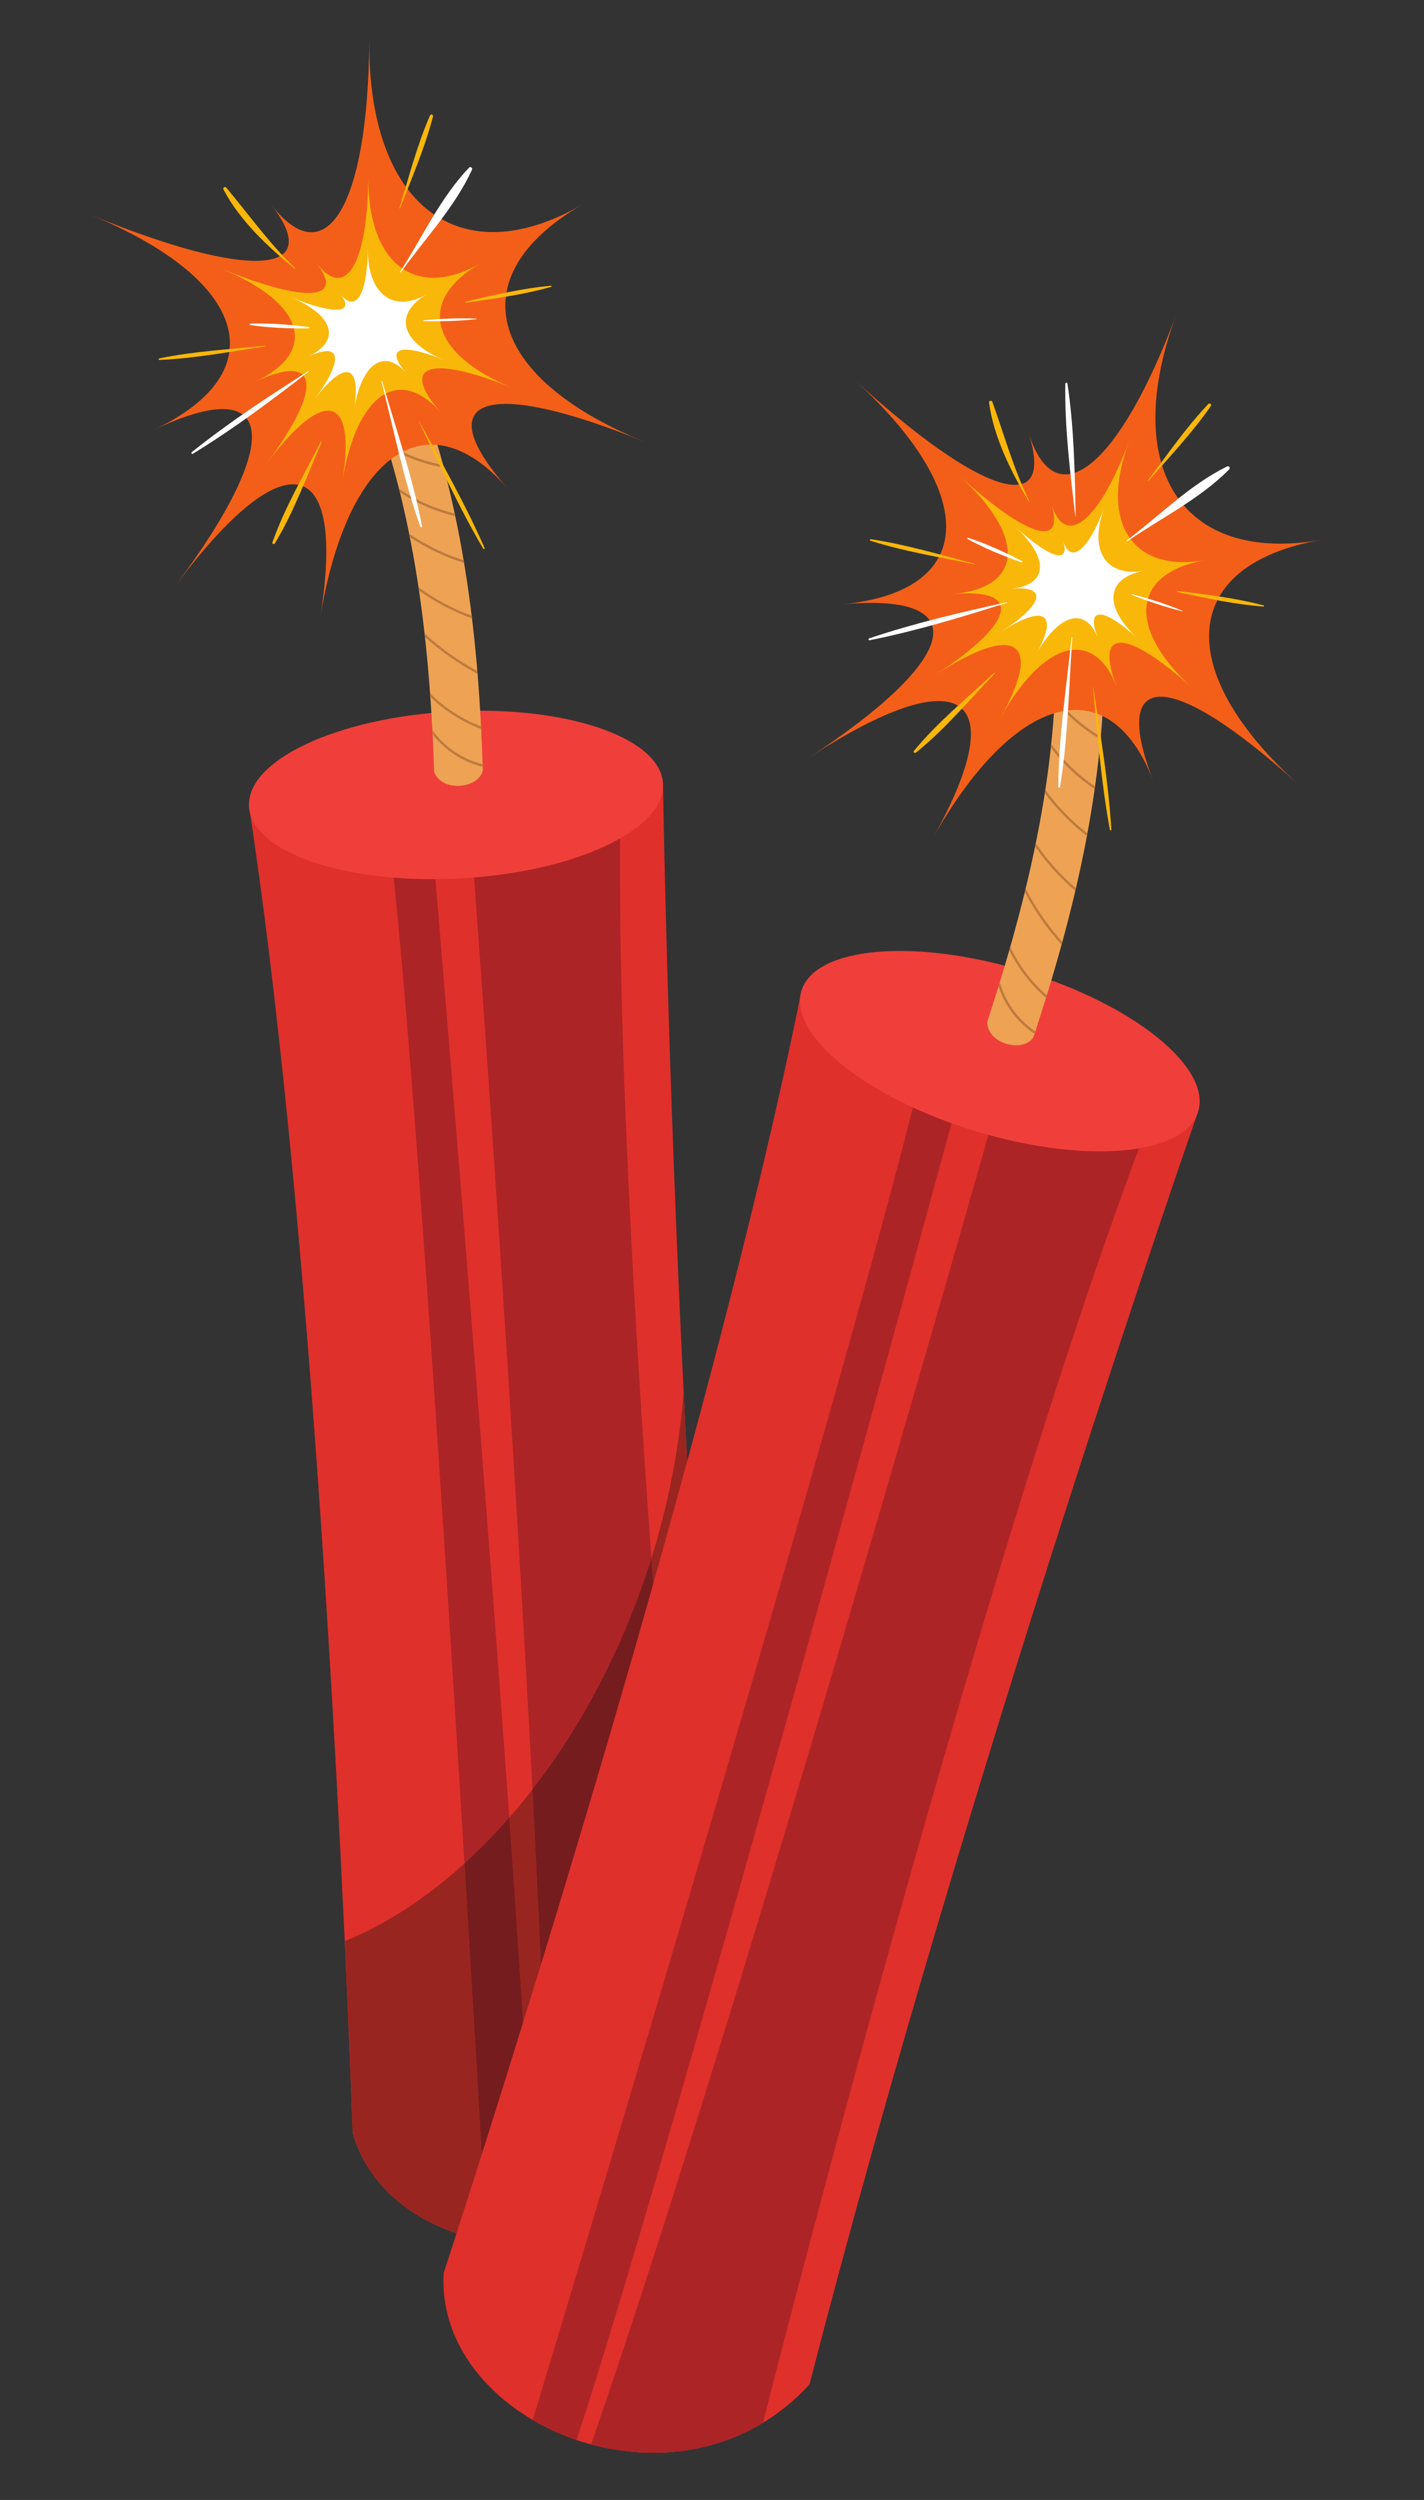 <?xml version="1.0" encoding="UTF-8" standalone="no"?>
<!-- Created with Inkscape (http://www.inkscape.org/) -->

<svg
   width="57mm"
   height="100mm"
   viewBox="0 0 57 100"
   version="1.1"
   id="svg1"
   inkscape:version="1.4 (86a8ad7, 2024-10-11)"
   sodipodi:docname="dinamita.svg"
   xmlns:inkscape="http://www.inkscape.org/namespaces/inkscape"
   xmlns:sodipodi="http://sodipodi.sourceforge.net/DTD/sodipodi-0.dtd"
   xmlns="http://www.w3.org/2000/svg"
   xmlns:svg="http://www.w3.org/2000/svg">
  <rect x="0" y="0" width="57" height="100" fill="#333333" stroke="none"/>
  <sodipodi:namedview
     id="namedview1"
     pagecolor="#ffffff"
     bordercolor="#000000"
     borderopacity="0.25"
     inkscape:showpageshadow="2"
     inkscape:pageopacity="0.0"
     inkscape:pagecheckerboard="0"
     inkscape:deskcolor="#d1d1d1"
     inkscape:document-units="mm"
     inkscape:zoom="0.74208053"
     inkscape:cx="396.8572"
     inkscape:cy="561.25984"
     inkscape:window-width="1920"
     inkscape:window-height="1051"
     inkscape:window-x="-9"
     inkscape:window-y="-9"
     inkscape:window-maximized="1"
     inkscape:current-layer="layer1" />
  <defs
     id="defs1" />
  <g
     inkscape:label="Capa 1"
     inkscape:groupmode="layer"
     id="layer1">
    <path
       id="path3"
       d="m 26.539,31.342 -16.571,0.913 c 2.764,18.105 3.907,46.303 4.15,53.088 1.73,5.825 12.347,6.328 15.282,-0.842 -2.46,-25.056 -2.861,-53.159 -2.861,-53.159"
       style="fill:#df302b;fill-opacity:1;fill-rule:nonzero;stroke:none;stroke-width:0.035" />
    <path
       id="path4"
       d="m 28.179,86.587 c 0,-2.6e-4 -3.507,-34.021 -3.358,-53.049 l -5.985,-0.345 c 0,0 2.909,38.525 3.175,56.566 2.301,-0.197 4.602,-1.22 6.168,-3.173"
       style="fill:#ad2426;fill-opacity:1;fill-rule:nonzero;stroke:none;stroke-width:0.035" />
    <path
       id="path5"
       d="m 15.759,35.106 c 1.439,13.877 3.724,54.537 3.724,54.537 0.625,0.114 1.272,0.164 1.925,0.149 -0.413,-12.578 -3.977,-54.6 -3.977,-54.6 0,0 -0.376,-1.686 -0.805,-3.304 l -1.154,0.064 c 0.061,0.838 0.155,1.878 0.288,3.154"
       style="fill:#ad2426;fill-opacity:1;fill-rule:nonzero;stroke:none;stroke-width:0.035" />
    <path
       id="path6"
       d="m 26.539,31.342 c 0.102,1.844 -3.525,3.543 -8.102,3.795 -4.576,0.252 -8.368,-1.038 -8.469,-2.882 -0.102,-1.844 3.525,-3.543 8.101,-3.795 4.576,-0.252 8.368,1.038 8.469,2.882"
       style="fill:#f03f3a;fill-opacity:1;fill-rule:nonzero;stroke:none;stroke-width:0.035" />
    <path
       id="path7"
       d="m 16.009,13.635 -1.785,0.784 c 1.958,4.459 2.931,9.535 3.154,16.458 0.315,0.837 1.8,0.663 1.949,-0.063 -0.156,-4.836 -0.674,-11.159 -3.318,-17.179"
       style="fill:#eea354;fill-opacity:1;fill-rule:nonzero;stroke:none;stroke-width:0.035" />
    <path
       id="path8"
       d="m 18.557,22.41 c -0.776,-0.247 -1.51,-0.605 -2.179,-1.059 0.009,0.045 0.018,0.09 0.027,0.136 0.669,0.442 1.401,0.79 2.171,1.03 -0.006,-0.036 -0.012,-0.072 -0.018,-0.107"
       style="fill:#be7a3e;fill-opacity:1;fill-rule:nonzero;stroke:none;stroke-width:0.035" />
    <path
       id="path9"
       d="m 16.005,19.688 c 0.676,0.446 1.426,0.773 2.218,0.96 -0.007,-0.035 -0.015,-0.07 -0.022,-0.105 -0.798,-0.195 -1.555,-0.532 -2.231,-0.992 0.012,0.046 0.024,0.092 0.035,0.138"
       style="fill:#be7a3e;fill-opacity:1;fill-rule:nonzero;stroke:none;stroke-width:0.035" />
    <path
       id="path10"
       d="m 16.993,25.334 c 0.005,0.048 0.011,0.096 0.017,0.145 0.636,0.576 1.343,1.072 2.105,1.474 -0.003,-0.038 -0.006,-0.076 -0.01,-0.115 -0.767,-0.41 -1.477,-0.916 -2.112,-1.504"
       style="fill:#be7a3e;fill-opacity:1;fill-rule:nonzero;stroke:none;stroke-width:0.035" />
    <path
       id="path11"
       d="m 16.771,23.622 c 0.652,0.465 1.365,0.841 2.122,1.116 -0.004,-0.035 -0.009,-0.071 -0.013,-0.107 -0.759,-0.28 -1.476,-0.665 -2.128,-1.139 0.006,0.044 0.013,0.087 0.019,0.131"
       style="fill:#be7a3e;fill-opacity:1;fill-rule:nonzero;stroke:none;stroke-width:0.035" />
    <path
       id="path12"
       d="m 17.736,18.604 c -0.804,-0.156 -1.574,-0.451 -2.275,-0.866 0.014,0.046 0.029,0.091 0.043,0.137 0.699,0.401 1.463,0.685 2.26,0.833 -0.009,-0.034 -0.019,-0.069 -0.028,-0.103"
       style="fill:#be7a3e;fill-opacity:1;fill-rule:nonzero;stroke:none;stroke-width:0.035" />
    <path
       id="path13"
       d="m 17.215,27.732 c 0.003,0.047 0.006,0.095 0.01,0.142 0.58,0.559 1.271,1.002 2.034,1.286 -0.002,-0.035 -0.004,-0.07 -0.005,-0.105 -0.767,-0.292 -1.463,-0.747 -2.038,-1.323"
       style="fill:#be7a3e;fill-opacity:1;fill-rule:nonzero;stroke:none;stroke-width:0.035" />
    <path
       id="path14"
       d="m 14.534,14.282 c 0.647,0.526 1.395,0.919 2.2,1.152 -0.014,-0.038 -0.028,-0.076 -0.042,-0.114 -0.75,-0.226 -1.45,-0.594 -2.06,-1.081 l -0.098,0.043"
       style="fill:#be7a3e;fill-opacity:1;fill-rule:nonzero;stroke:none;stroke-width:0.035" />
    <path
       id="path15"
       d="m 19.322,30.67 c -10e-4,-0.034 -0.002,-0.068 -0.004,-0.101 -0.812,-0.2 -1.526,-0.694 -2.011,-1.363 0.003,0.058 0.006,0.115 0.009,0.173 0.501,0.636 1.209,1.103 2.006,1.292"
       style="fill:#be7a3e;fill-opacity:1;fill-rule:nonzero;stroke:none;stroke-width:0.035" />
    <path
       id="path16"
       d="m 17.201,16.788 c -0.011,-0.033 -0.021,-0.066 -0.032,-0.099 -0.812,-0.081 -1.6,-0.329 -2.314,-0.716 0.017,0.046 0.035,0.092 0.052,0.138 0.711,0.369 1.491,0.601 2.293,0.677"
       style="fill:#be7a3e;fill-opacity:1;fill-rule:nonzero;stroke:none;stroke-width:0.035" />
    <path
       id="path17"
       d="m 14.78,1.649 c -0.046,6.571 -1.727,9.374 -3.922,6.54 2.195,2.834 -0.91,3.005 -7.246,0.399 6.336,2.606 7.429,6.292 2.551,8.602 4.879,-2.31 5.248,0.363 0.863,6.236 4.386,-5.873 6.864,-5.307 5.783,1.322 1.081,-6.628 4.295,-8.867 7.499,-5.223 -3.204,-3.643 -0.856,-4.44 5.479,-1.858 -6.335,-2.582 -7.393,-6.648 -2.47,-9.489 -4.923,2.841 -8.582,0.043 -8.536,-6.528"
       style="fill:#f35f19;fill-opacity:1;fill-rule:nonzero;stroke:none;stroke-width:0.035" />
    <path
       id="path18"
       d="m 19.239,10.529 c -2.594,1.496 -4.521,0.023 -4.497,-3.439 -0.024,3.462 -0.91,4.939 -2.067,3.446 1.157,1.493 -0.479,1.583 -3.817,0.21 3.338,1.373 3.914,3.315 1.343,4.532 2.57,-1.217 2.765,0.191 0.454,3.285 2.311,-3.094 3.616,-2.796 3.047,0.696 0.569,-3.492 2.263,-4.671 3.951,-2.751 -1.688,-1.92 -0.451,-2.339 2.886,-0.979 -3.337,-1.36 -3.895,-3.502 -1.301,-4.999"
       style="fill:#f9b70a;fill-opacity:1;fill-rule:nonzero;stroke:none;stroke-width:0.035" />
    <path
       id="path19"
       d="m 16.762,16.847 c 0.826,1.732 1.616,3.466 2.593,5.123 l 0.053,-0.026 c -0.772,-1.762 -1.715,-3.418 -2.637,-5.101 l -0.009,0.004"
       style="fill:#f9b70a;fill-opacity:1;fill-rule:nonzero;stroke:none;stroke-width:0.035" />
    <path
       id="path20"
       d="m 12.848,17.66 c -0.67,1.325 -1.454,2.636 -1.945,4.042 -0.021,0.059 0.068,0.082 0.097,0.035 0.772,-1.268 1.283,-2.705 1.879,-4.06 l -0.031,-0.016"
       style="fill:#f9b70a;fill-opacity:1;fill-rule:nonzero;stroke:none;stroke-width:0.035" />
    <path
       id="path21"
       d="m 10.615,13.833 c -1.417,0.135 -2.847,0.218 -4.244,0.504 -0.036,0.007 -0.023,0.064 0.012,0.062 1.422,-0.062 2.829,-0.331 4.233,-0.546 l -10e-4,-0.021"
       style="fill:#f9b70a;fill-opacity:1;fill-rule:nonzero;stroke:none;stroke-width:0.035" />
    <path
       id="path22"
       d="m 11.804,10.755 0.018,-0.02 c -1.04,-0.989 -1.845,-2.13 -2.759,-3.224 -0.056,-0.068 -0.156,-0.004 -0.114,0.076 0.655,1.239 1.78,2.296 2.855,3.169"
       style="fill:#f9b70a;fill-opacity:1;fill-rule:nonzero;stroke:none;stroke-width:0.035" />
    <path
       id="path23"
       d="m 16.011,8.337 c 0.467,-1.205 0.998,-2.428 1.322,-3.682 0.018,-0.069 -0.09,-0.109 -0.119,-0.042 -0.518,1.189 -0.851,2.477 -1.226,3.716 l 0.023,0.008"
       style="fill:#f9b70a;fill-opacity:1;fill-rule:nonzero;stroke:none;stroke-width:0.035" />
    <path
       id="path24"
       d="m 22.073,11.427 c -1.158,0.102 -2.318,0.379 -3.449,0.64 l 0.008,0.041 c 1.15,-0.162 2.33,-0.319 3.449,-0.639 l -0.008,-0.042"
       style="fill:#f9b70a;fill-opacity:1;fill-rule:nonzero;stroke:none;stroke-width:0.035" />
    <path
       id="path25"
       d="m 17.108,11.759 c -1.375,0.794 -2.398,0.012 -2.385,-1.824 -0.013,1.836 -0.482,2.619 -1.096,1.827 0.613,0.792 -0.254,0.84 -2.025,0.111 1.77,0.728 2.076,1.758 0.713,2.403 1.363,-0.646 1.466,0.101 0.241,1.742 1.226,-1.641 1.918,-1.483 1.616,0.369 0.302,-1.852 1.2,-2.477 2.095,-1.459 -0.895,-1.018 -0.24,-1.24 1.531,-0.519 -1.77,-0.721 -2.066,-1.857 -0.69,-2.651"
       style="fill:#ffffff;fill-opacity:1;fill-rule:nonzero;stroke:none;stroke-width:0.035" />
    <path
       id="path26"
       d="m 18.773,6.709 c -1.146,1.201 -1.871,2.785 -2.762,4.169 l 0.03,0.02 c 0.955,-1.339 2.161,-2.601 2.851,-4.108 0.034,-0.075 -0.061,-0.143 -0.119,-0.082"
       style="fill:#ffffff;fill-opacity:1;fill-rule:nonzero;stroke:none;stroke-width:0.035" />
    <path
       id="path27"
       d="m 43.625,24.009 c -0.646,-1.66 -1.278,-3.315 -2.136,-4.881 -0.024,-0.044 -0.094,-0.008 -0.078,0.038 0.591,1.684 1.399,3.26 2.2,4.849 l 0.013,-0.007"
       style="fill:#ffffff;fill-opacity:1;fill-rule:nonzero;stroke:none;stroke-width:0.035" />
    <path
       id="path28"
       d="m 15.268,15.257 c 0.5,1.951 0.878,3.902 1.556,5.805 0.013,0.036 0.077,0.027 0.069,-0.013 -0.379,-1.987 -1.038,-3.864 -1.595,-5.802 l -0.03,0.01"
       style="fill:#ffffff;fill-opacity:1;fill-rule:nonzero;stroke:none;stroke-width:0.035" />
    <path
       id="path29"
       d="m 12.361,14.832 c -1.607,1.022 -3.194,2.06 -4.681,3.252 -0.038,0.031 -7.9e-4,0.091 0.043,0.065 1.628,-0.993 3.144,-2.133 4.651,-3.297 l -0.013,-0.019"
       style="fill:#ffffff;fill-opacity:1;fill-rule:nonzero;stroke:none;stroke-width:0.035" />
    <path
       id="path30"
       d="m 16.951,12.81 0.002,0.037 c 0.718,0.01 1.414,2.64e-4 2.129,-0.083 l -0.001,-0.018 c -0.719,-0.034 -1.414,0.004 -2.13,0.063"
       style="fill:#ffffff;fill-opacity:1;fill-rule:nonzero;stroke:none;stroke-width:0.035" />
    <path
       id="path31"
       d="m 9.997,12.997 c 0.788,0.122 1.589,0.147 2.385,0.139 l 0.004,-0.053 c -0.79,-0.099 -1.588,-0.167 -2.385,-0.137 l -0.004,0.05"
       style="fill:#ffffff;fill-opacity:1;fill-rule:nonzero;stroke:none;stroke-width:0.035" />
    <path
       id="path32"
       d="m 29.4,84.501 c -0.001,-0.014 -0.003,-0.029 -0.004,-0.043 0.001,0.014 0.003,0.029 0.004,0.043 m -15.405,-2.371 c -0.052,-1.284 -0.117,-2.794 -0.196,-4.485 v 0 c 0.079,1.691 0.144,3.201 0.196,4.485"
       style="fill:#222020;fill-opacity:1;fill-rule:nonzero;stroke:none;stroke-width:0.035" />
    <path
       id="path33"
       d="m 21.181,89.796 c -3.191,0 -6.209,-1.578 -7.062,-4.453 v 0 c -0.028,-0.794 -0.069,-1.882 -0.123,-3.212 -0.052,-1.284 -0.117,-2.794 -0.196,-4.485 1.657,-0.673 3.279,-1.735 4.793,-3.109 0.527,8.648 0.89,15.107 0.89,15.107 0.552,0.101 1.122,0.152 1.697,0.152 0.076,0 0.152,-7.9e-4 0.228,-0.002 -0.122,-3.729 -0.521,-10.045 -1.023,-17.086 0.316,-0.362 0.627,-0.738 0.929,-1.127 0.354,6.788 0.624,13.249 0.697,18.181 2.301,-0.197 4.602,-1.22 6.168,-3.173 0,-2.6e-4 -1.149,-11.15 -2.104,-24.254 0.659,-2.113 1.107,-4.348 1.291,-6.647 0.431,8.828 1.075,19.029 2.031,28.772 10e-4,0.014 0.003,0.029 0.004,0.043 v 0 c -1.487,3.632 -4.944,5.295 -8.219,5.295"
       style="fill:#992520;fill-opacity:1;fill-rule:nonzero;stroke:none;stroke-width:0.035" />
    <path
       id="path34"
       d="m 22.01,89.76 c -0.073,-4.932 -0.343,-11.393 -0.697,-18.181 2.006,-2.584 3.672,-5.75 4.761,-9.246 0.955,13.104 2.104,24.253 2.104,24.254 -1.566,1.953 -3.868,2.975 -6.168,3.173"
       style="fill:#751c1e;fill-opacity:1;fill-rule:nonzero;stroke:none;stroke-width:0.035" />
    <path
       id="path35"
       d="m 21.18,89.795 c -0.575,0 -1.145,-0.05 -1.697,-0.152 0,0 -0.363,-6.459 -0.89,-15.107 0.617,-0.56 1.216,-1.172 1.792,-1.83 0.501,7.042 0.9,13.358 1.023,17.086 -0.076,0.002 -0.152,0.002 -0.228,0.002"
       style="fill:#751c1e;fill-opacity:1;fill-rule:nonzero;stroke:none;stroke-width:0.035" />
    <path
       id="path36"
       d="m 47.959,44.461 -15.878,-4.829 c -3.617,17.955 -12.22,44.832 -14.32,51.288 -0.374,6.066 9.425,10.182 14.642,4.453 6.289,-24.378 15.556,-50.912 15.556,-50.912"
       style="fill:#df302b;fill-opacity:1;fill-rule:nonzero;stroke:none;stroke-width:0.035" />
    <path
       id="path37"
       d="m 30.54,96.914 c 0,-2.6e-4 8.381,-33.158 15.051,-50.98 l -5.503,-2.378 c 0,0 -10.489,37.184 -16.431,54.221 2.229,0.604 4.741,0.434 6.882,-0.863"
       style="fill:#ad2426;fill-opacity:1;fill-rule:nonzero;stroke:none;stroke-width:0.035" />
    <path
       id="path38"
       d="m 36.542,44.297 c -3.41,13.528 -15.218,52.503 -15.218,52.503 0.548,0.322 1.139,0.591 1.757,0.801 3.929,-11.956 15.002,-52.649 15.002,-52.649 0,0 0.226,-1.713 0.377,-3.38 l -1.105,-0.336 c -0.23,0.808 -0.499,1.817 -0.813,3.062"
       style="fill:#ad2426;fill-opacity:1;fill-rule:nonzero;stroke:none;stroke-width:0.035" />
    <path
       id="path39"
       d="m 47.959,44.461 c -0.537,1.767 -4.527,2.118 -8.912,0.785 -4.384,-1.333 -7.503,-3.847 -6.966,-5.614 0.537,-1.766 4.527,-2.118 8.912,-0.784 4.385,1.334 7.504,3.847 6.966,5.613"
       style="fill:#f03f3a;fill-opacity:1;fill-rule:nonzero;stroke:none;stroke-width:0.035" />
    <path
       id="path40"
       d="m 44.145,24.215 -1.946,0.124 c 0.309,4.86 -0.519,9.961 -2.685,16.54 0.008,0.895 1.462,1.241 1.852,0.61 1.513,-4.596 3.196,-10.713 2.779,-17.274"
       style="fill:#eea354;fill-opacity:1;fill-rule:nonzero;stroke:none;stroke-width:0.035" />
    <path
       id="path41"
       d="m 43.527,33.332 c -0.644,-0.498 -1.21,-1.086 -1.684,-1.742 -0.007,0.045 -0.014,0.091 -0.021,0.137 0.477,0.645 1.045,1.222 1.685,1.713 0.007,-0.036 0.013,-0.071 0.02,-0.107"
       style="fill:#be7a3e;fill-opacity:1;fill-rule:nonzero;stroke:none;stroke-width:0.035" />
    <path
       id="path42"
       d="m 42.064,29.9 c 0.481,0.65 1.075,1.215 1.753,1.663 0.005,-0.036 0.011,-0.071 0.015,-0.107 -0.682,-0.457 -1.277,-1.033 -1.754,-1.698 -0.005,0.047 -0.009,0.094 -0.015,0.141"
       style="fill:#be7a3e;fill-opacity:1;fill-rule:nonzero;stroke:none;stroke-width:0.035" />
    <path
       id="path43"
       d="m 41.054,35.541 c -0.011,0.047 -0.023,0.094 -0.034,0.142 0.4,0.759 0.894,1.468 1.472,2.107 0.01,-0.037 0.02,-0.074 0.03,-0.111 -0.58,-0.649 -1.073,-1.367 -1.468,-2.137"
       style="fill:#be7a3e;fill-opacity:1;fill-rule:nonzero;stroke:none;stroke-width:0.035" />
    <path
       id="path44"
       d="m 41.433,33.857 c 0.453,0.66 0.994,1.258 1.61,1.776 0.008,-0.035 0.015,-0.07 0.024,-0.105 -0.617,-0.524 -1.159,-1.131 -1.608,-1.8 -0.009,0.043 -0.018,0.086 -0.026,0.129"
       style="fill:#be7a3e;fill-opacity:1;fill-rule:nonzero;stroke:none;stroke-width:0.035" />
    <path
       id="path45"
       d="m 44.062,29.474 c -0.702,-0.422 -1.324,-0.963 -1.839,-1.594 -0.002,0.048 -0.004,0.095 -0.007,0.143 0.518,0.616 1.139,1.145 1.837,1.558 0.004,-0.035 0.006,-0.071 0.009,-0.107"
       style="fill:#be7a3e;fill-opacity:1;fill-rule:nonzero;stroke:none;stroke-width:0.035" />
    <path
       id="path46"
       d="m 40.44,37.87 c -0.013,0.045 -0.026,0.091 -0.04,0.137 0.353,0.724 0.851,1.377 1.469,1.906 0.011,-0.034 0.021,-0.067 0.031,-0.101 -0.621,-0.537 -1.118,-1.203 -1.461,-1.942"
       style="fill:#be7a3e;fill-opacity:1;fill-rule:nonzero;stroke:none;stroke-width:0.035" />
    <path
       id="path47"
       d="m 42.538,24.317 c 0.428,0.716 0.994,1.342 1.671,1.837 -2.7e-4,-0.041 2.6e-4,-0.081 0,-0.121 -0.627,-0.47 -1.157,-1.056 -1.564,-1.723 l -0.107,0.007"
       style="fill:#be7a3e;fill-opacity:1;fill-rule:nonzero;stroke:none;stroke-width:0.035" />
    <path
       id="path48"
       d="m 41.41,41.353 c 0.011,-0.032 0.021,-0.064 0.031,-0.097 -0.694,-0.466 -1.196,-1.175 -1.421,-1.971 -0.017,0.055 -0.034,0.11 -0.051,0.166 0.252,0.769 0.757,1.451 1.441,1.901"
       style="fill:#be7a3e;fill-opacity:1;fill-rule:nonzero;stroke:none;stroke-width:0.035" />
    <path
       id="path49"
       d="m 44.183,27.586 c 0.001,-0.035 0.002,-0.069 0.004,-0.104 -0.736,-0.356 -1.39,-0.858 -1.928,-1.466 2.6e-4,0.049 10e-4,0.098 0.002,0.147 0.541,0.59 1.194,1.076 1.922,1.422"
       style="fill:#be7a3e;fill-opacity:1;fill-rule:nonzero;stroke:none;stroke-width:0.035" />
    <path
       id="path50"
       d="m 47.104,12.535 c -2.298,6.156 -4.839,8.212 -5.929,4.797 1.09,3.415 -1.886,2.51 -6.943,-2.112 5.057,4.622 4.819,8.46 -0.557,8.955 5.375,-0.495 4.805,2.142 -1.33,6.154 6.135,-4.011 8.269,-2.629 4.979,3.225 3.29,-5.854 7.077,-6.854 8.836,-2.332 -1.759,-4.522 0.719,-4.465 5.783,0.134 -5.064,-4.599 -4.663,-8.782 0.937,-9.76 -5.6,0.978 -8.075,-2.905 -5.777,-9.061"
       style="fill:#f35f19;fill-opacity:1;fill-rule:nonzero;stroke:none;stroke-width:0.035" />
    <path
       id="path51"
       d="m 48.245,22.406 c -2.95,0.516 -4.255,-1.53 -3.044,-4.773 -1.211,3.243 -2.55,4.326 -3.123,2.527 0.574,1.799 -0.993,1.322 -3.658,-1.113 2.664,2.435 2.539,4.457 -0.293,4.718 2.832,-0.261 2.532,1.129 -0.7,3.242 3.232,-2.113 4.356,-1.385 2.623,1.699 1.733,-3.084 3.729,-3.611 4.655,-1.229 -0.927,-2.382 0.379,-2.352 3.047,0.07 -2.668,-2.423 -2.456,-4.626 0.494,-5.142"
       style="fill:#f9b70a;fill-opacity:1;fill-rule:nonzero;stroke:none;stroke-width:0.035" />
    <path
       id="path52"
       d="m 43.75,27.491 c 0.181,1.91 0.328,3.81 0.677,5.702 0.006,0.033 0.061,0.028 0.059,-0.006 -0.12,-1.92 -0.438,-3.799 -0.726,-5.697 l -0.01,0.001"
       style="fill:#f9b70a;fill-opacity:1;fill-rule:nonzero;stroke:none;stroke-width:0.035" />
    <path
       id="path53"
       d="m 39.795,26.911 c -1.084,1.015 -2.27,1.977 -3.214,3.129 -0.039,0.048 0.036,0.101 0.079,0.066 1.16,-0.926 2.134,-2.101 3.158,-3.169 l -0.024,-0.025"
       style="fill:#f9b70a;fill-opacity:1;fill-rule:nonzero;stroke:none;stroke-width:0.035" />
    <path
       id="path54"
       d="m 39.011,22.55 c -1.377,-0.36 -2.749,-0.772 -4.16,-0.982 -0.037,-0.006 -0.043,0.052 -0.01,0.062 1.357,0.429 2.77,0.659 4.163,0.94 l 0.006,-0.02"
       style="fill:#f9b70a;fill-opacity:1;fill-rule:nonzero;stroke:none;stroke-width:0.035" />
    <path
       id="path55"
       d="m 41.184,20.067 0.024,-0.013 c -0.637,-1.286 -1.001,-2.634 -1.484,-3.975 -0.03,-0.083 -0.146,-0.057 -0.134,0.032 0.191,1.389 0.884,2.768 1.594,3.956"
       style="fill:#f9b70a;fill-opacity:1;fill-rule:nonzero;stroke:none;stroke-width:0.035" />
    <path
       id="path56"
       d="m 45.965,19.24 c 0.852,-0.972 1.77,-1.938 2.505,-3.004 0.041,-0.059 -0.047,-0.134 -0.097,-0.081 -0.894,0.939 -1.65,2.034 -2.426,3.069 l 0.019,0.016"
       style="fill:#f9b70a;fill-opacity:1;fill-rule:nonzero;stroke:none;stroke-width:0.035" />
    <path
       id="path57"
       d="m 50.598,24.222 c -1.123,-0.301 -2.307,-0.439 -3.459,-0.582 l -0.007,0.041 c 1.136,0.243 2.298,0.5 3.459,0.583 l 0.007,-0.042"
       style="fill:#f9b70a;fill-opacity:1;fill-rule:nonzero;stroke:none;stroke-width:0.035" />
    <path
       id="path58"
       d="m 45.821,22.83 c -1.565,0.273 -2.256,-0.811 -1.614,-2.532 -0.642,1.72 -1.352,2.294 -1.656,1.34 0.304,0.954 -0.527,0.701 -1.94,-0.59 1.413,1.291 1.346,2.364 -0.155,2.502 1.501,-0.138 1.342,0.598 -0.372,1.719 1.714,-1.121 2.31,-0.734 1.391,0.901 0.919,-1.636 1.977,-1.915 2.469,-0.652 -0.491,-1.264 0.201,-1.247 1.616,0.037 -1.415,-1.285 -1.302,-2.454 0.262,-2.727"
       style="fill:#ffffff;fill-opacity:1;fill-rule:nonzero;stroke:none;stroke-width:0.035" />
    <path
       id="path59"
       d="m 49.117,18.658 c -1.488,0.734 -2.713,1.974 -4.025,2.969 l 0.021,0.029 c 1.357,-0.929 2.922,-1.701 4.088,-2.88 0.058,-0.059 -0.008,-0.155 -0.084,-0.117"
       style="fill:#ffffff;fill-opacity:1;fill-rule:nonzero;stroke:none;stroke-width:0.035" />
    <path
       id="path60"
       d="m 43.058,20.66 c -0.037,-1.781 -0.064,-3.552 -0.331,-5.317 -0.007,-0.049 -0.085,-0.04 -0.086,0.009 -0.024,1.784 0.195,3.542 0.403,5.31 l 0.015,-0.002"
       style="fill:#ffffff;fill-opacity:1;fill-rule:nonzero;stroke:none;stroke-width:0.035" />
    <path
       id="path61"
       d="m 42.892,25.485 c -0.201,2.004 -0.515,3.966 -0.531,5.987 -2.6e-4,0.038 0.062,0.052 0.069,0.011 0.326,-1.996 0.351,-3.986 0.494,-5.997 l -0.032,-8e-4"
       style="fill:#ffffff;fill-opacity:1;fill-rule:nonzero;stroke:none;stroke-width:0.035" />
    <path
       id="path62"
       d="m 40.307,24.087 c -1.86,0.409 -3.706,0.839 -5.513,1.448 -0.047,0.016 -0.032,0.086 0.018,0.075 1.87,-0.374 3.685,-0.925 5.5,-1.501 l -0.005,-0.023"
       style="fill:#ffffff;fill-opacity:1;fill-rule:nonzero;stroke:none;stroke-width:0.035" />
    <path
       id="path63"
       d="m 45.313,23.763 -0.011,0.036 c 0.671,0.256 1.328,0.485 2.028,0.653 l 0.005,-0.017 c -0.664,-0.279 -1.329,-0.482 -2.022,-0.672"
       style="fill:#ffffff;fill-opacity:1;fill-rule:nonzero;stroke:none;stroke-width:0.035" />
    <path
       id="path64"
       d="m 38.717,21.553 c 0.698,0.385 1.442,0.683 2.192,0.949 l 0.022,-0.048 c -0.708,-0.365 -1.434,-0.702 -2.193,-0.947 l -0.021,0.046"
       style="fill:#ffffff;fill-opacity:1;fill-rule:nonzero;stroke:none;stroke-width:0.035" />
  </g>
</svg>
